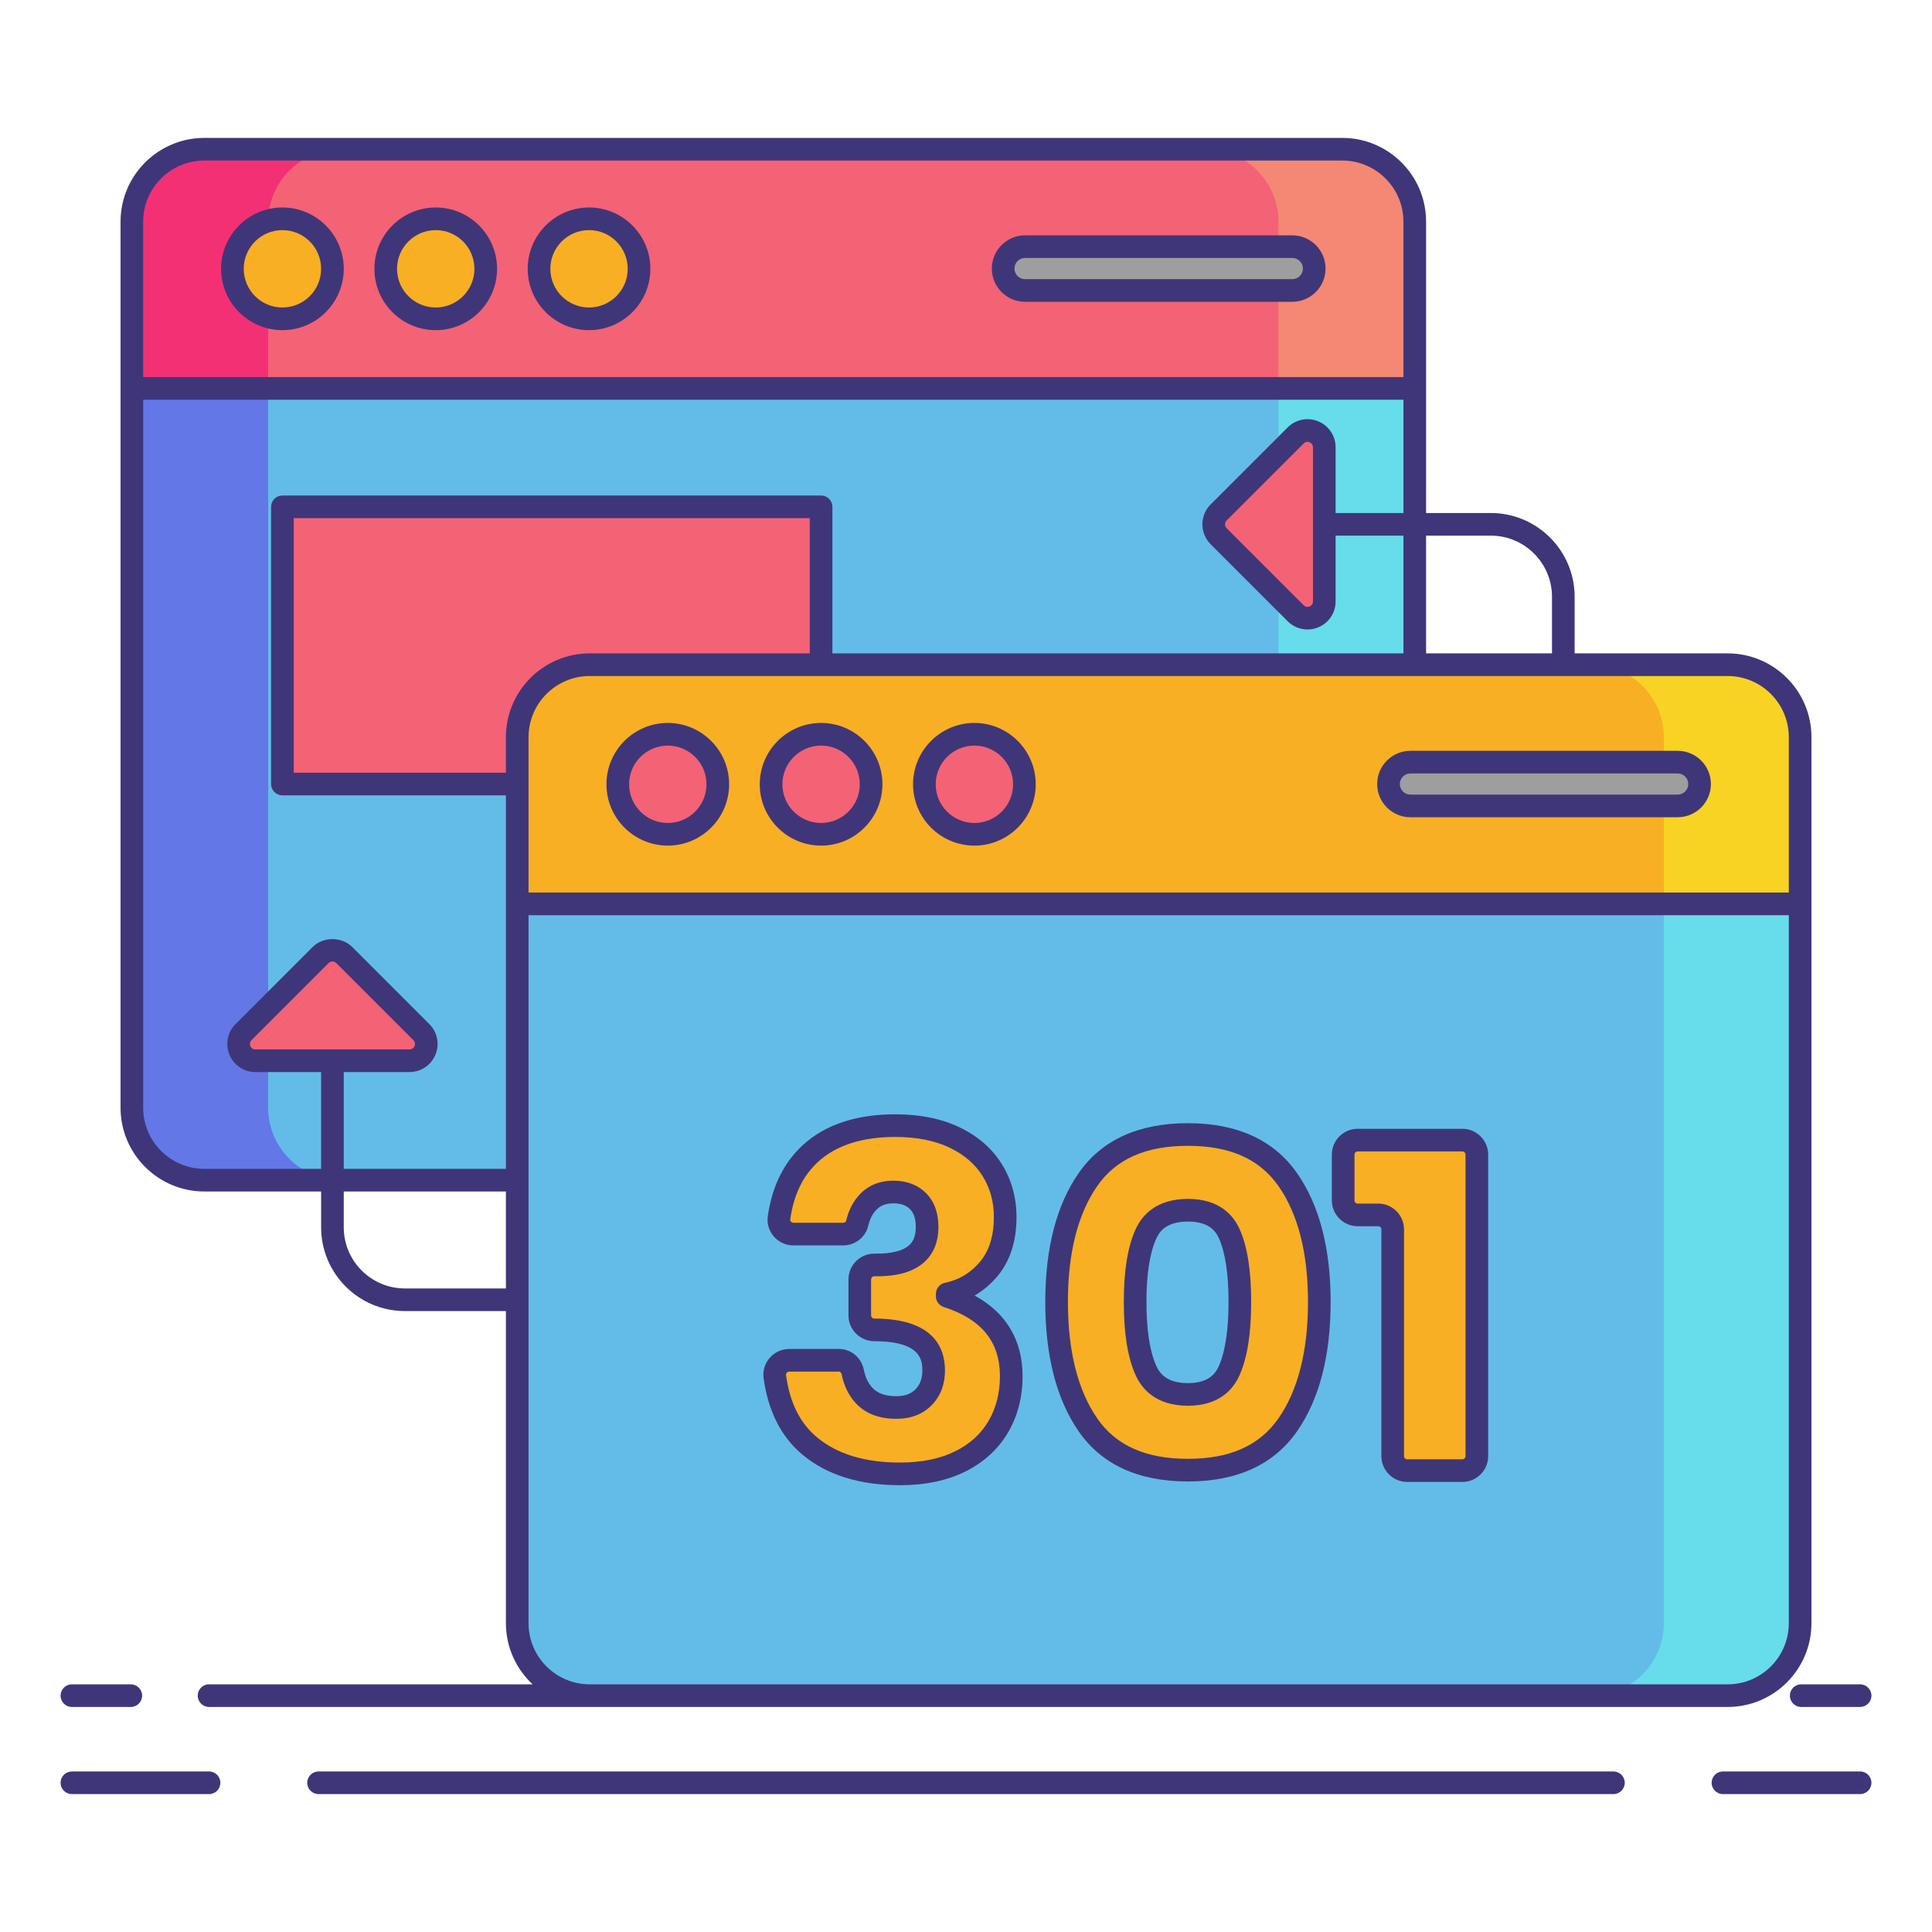 <svg id="Layer_1" enable-background="new 0 0 256 256" height="512" viewBox="0 0 256 256" width="512" xmlns="http://www.w3.org/2000/svg"><g><path d="m177.864 156.379h-150.791c-5.28 0-9.6-4.32-9.6-9.6v-117.406c0-5.28 4.32-9.6 9.6-9.6h150.791c5.28 0 9.6 4.32 9.6 9.6v117.406c0 5.28-4.32 9.6-9.6 9.6z" fill="#63bce7"/><g><path d="m35.532 146.779v-117.406c0-5.28 4.32-9.6 9.6-9.6h-18.059c-5.28 0-9.6 4.32-9.6 9.6v117.406c0 5.28 4.32 9.6 9.6 9.6h18.059c-5.28 0-9.6-4.32-9.6-9.6z" fill="#6377e7"/></g><g><path d="m169.405 146.779v-117.406c0-5.28-4.32-9.6-9.6-9.6h18.059c5.28 0 9.6 4.32 9.6 9.6v117.406c0 5.28-4.32 9.6-9.6 9.6h-18.059c5.28 0 9.6-4.32 9.6-9.6z" fill="#67dceb"/></g><g><path d="m187.464 29.377c0-5.283-4.322-9.605-9.605-9.605h-150.781c-5.283 0-9.605 4.322-9.605 9.605v22.088h169.991z" fill="#f46275"/></g><g><path d="m45.136 19.773h-18.058c-5.283 0-9.605 4.322-9.605 9.605v22.088h18.059v-22.089c0-5.282 4.322-9.604 9.604-9.604z" fill="#f43075"/></g><g><path d="m159.801 19.773h18.059c5.283 0 9.605 4.322 9.605 9.605v22.088h-18.059v-22.089c-.001-5.282-4.323-9.604-9.605-9.604z" fill="#f48875"/></g><g><g fill="#f8af23"><circle cx="37.423" cy="35.619" r="6.627"/><circle cx="57.737" cy="35.619" r="6.627"/><circle cx="78.05" cy="35.619" r="6.627"/></g><path d="m171.24 38.487h-35.417c-1.596 0-2.901-1.306-2.901-2.901 0-1.596 1.306-2.901 2.901-2.901h35.417c1.596 0 2.901 1.306 2.901 2.901 0 1.595-1.305 2.901-2.901 2.901z" fill="#9e9e9e"/></g><path d="m37.423 67.158h71.376v36.731h-71.376z" fill="#f46275"/><path d="m228.927 224.682h-150.791c-5.28 0-9.6-4.32-9.6-9.6v-117.406c0-5.28 4.32-9.6 9.6-9.6h150.791c5.28 0 9.6 4.32 9.6 9.6v117.406c0 5.28-4.32 9.6-9.6 9.6z" fill="#63bce7"/><g><path d="m228.927 88.076h-18.059c5.28 0 9.6 4.32 9.6 9.6v117.406c0 5.28-4.32 9.6-9.6 9.6h18.059c5.28 0 9.6-4.32 9.6-9.6v-117.406c0-5.28-4.32-9.6-9.6-9.6z" fill="#67dceb"/></g><g><path d="m238.527 97.68c0-5.283-4.322-9.605-9.605-9.605h-150.781c-5.283 0-9.605 4.322-9.605 9.605v22.088h169.991z" fill="#f8af23"/></g><g><path d="m228.922 88.076h-18.059c5.282 0 9.605 4.322 9.605 9.605v22.088h18.059v-22.089c0-5.282-4.322-9.604-9.605-9.604z" fill="#f8d323"/></g><g><g fill="#f46275"><circle cx="88.486" cy="103.922" r="6.627"/><circle cx="108.799" cy="103.922" r="6.627"/><circle cx="129.113" cy="103.922" r="6.627"/></g><path d="m222.303 106.79h-35.417c-1.596 0-2.901-1.306-2.901-2.901 0-1.596 1.306-2.901 2.901-2.901h35.417c1.596 0 2.901 1.306 2.901 2.901 0 1.595-1.305 2.901-2.901 2.901z" fill="#9e9e9e"/></g><g fill="#f8af23"><path d="m126.501 150.731c2.188 1.051 3.851 2.498 4.986 4.335 1.137 1.837 1.704 3.912 1.704 6.226 0 2.848-.733 5.142-2.198 6.876-1.467 1.734-3.294 2.828-5.482 3.282v.31c5.656 1.817 8.486 5.348 8.486 10.594 0 2.518-.58 4.759-1.734 6.72-1.157 1.963-2.841 3.491-5.049 4.585-2.21 1.094-4.862 1.641-7.96 1.641-5.038 0-9.036-1.238-11.987-3.718-2.517-2.113-4.051-5.171-4.602-9.174-.157-1.143.757-2.16 1.911-2.16h6.59c.911 0 1.648.67 1.827 1.562.244 1.218.722 2.225 1.429 3.022.991 1.114 2.435 1.671 4.335 1.671 1.527 0 2.735-.454 3.624-1.361.887-.91 1.331-2.087 1.331-3.531 0-3.594-2.601-5.389-7.803-5.389h-.063c-1.061 0-1.921-.86-1.921-1.921v-4.769c0-1.061.86-1.921 1.921-1.921 4.665.083 6.999-1.59 6.999-5.018 0-1.487-.403-2.634-1.207-3.438-.807-.807-1.89-1.207-3.251-1.207-1.487 0-2.664.507-3.531 1.517-.609.709-1.035 1.588-1.277 2.634-.196.846-.984 1.424-1.853 1.424h-6.596c-1.15 0-2.07-1.009-1.909-2.148.508-3.592 1.887-6.427 4.14-8.509 2.684-2.478 6.442-3.715 11.274-3.715 3.055 0 5.676.527 7.866 1.58z"/><path d="m140.004 172.503c0-6.813 1.384-12.212 4.151-16.199 2.765-3.982 7.186-5.976 13.255-5.976 6.029 0 10.437 1.994 13.225 5.976 2.788 3.987 4.181 9.386 4.181 16.199 0 6.856-1.394 12.287-4.181 16.292s-7.196 6.006-13.225 6.006c-6.069 0-10.49-2.001-13.255-6.006-2.768-4.004-4.151-9.436-4.151-16.292zm24.282 0c0-3.922-.464-6.926-1.394-9.013-.93-2.084-2.757-3.128-5.482-3.128-2.767 0-4.625 1.054-5.575 3.161-.95 2.105-1.424 5.099-1.424 8.98 0 3.924.474 6.949 1.424 9.074.95 2.127 2.808 3.191 5.575 3.191 2.725 0 4.552-1.064 5.482-3.191.93-2.125 1.394-5.149 1.394-9.074z"/><path d="m177.975 159.062v-6.069c0-1.061.86-1.921 1.921-1.921h13.875c1.061 0 1.921.86 1.921 1.921v39.952c0 1.061-.86 1.921-1.921 1.921h-7.309c-1.061 0-1.921-.86-1.921-1.921v-30.042c0-1.061-.86-1.921-1.921-1.921h-2.725c-1.06 0-1.92-.86-1.92-1.92z"/></g><path d="m32.27 136.76 10.208-10.208c.868-.868 2.275-.868 3.143 0l10.208 10.208c1.4 1.4.409 3.794-1.572 3.794h-20.415c-1.98 0-2.972-2.394-1.572-3.794z" fill="#f46275"/><path d="m171.682 57.697-10.208 10.208c-.868.868-.868 2.275 0 3.143l10.208 10.208c1.4 1.4 3.794.409 3.794-1.572v-20.415c0-1.981-2.394-2.972-3.794-1.572z" fill="#f46275"/><g fill="#3f3679"><path d="m27.073 157.878h15.478v4.747c0 6.121 4.979 11.1 11.1 11.1h13.386v41.356c0 3.196 1.366 6.073 3.535 8.1h-42.872c-.829 0-1.5.671-1.5 1.5s.671 1.5 1.5 1.5h50.436 150.164.627c6.121 0 11.1-4.979 11.1-11.1v-95.313-22.088-.004c0-6.121-4.979-11.1-11.1-11.1h-.004-20.276v-7.499c0-6.121-4.979-11.1-11.1-11.1h-8.583v-16.512-22.088-.004c0-6.121-4.979-11.1-11.1-11.1h-.004-150.782-.004c-6.121 0-11.1 4.979-11.1 11.1v.004 22.088 95.313c-.001 6.121 4.979 11.1 11.099 11.1zm26.577 12.847c-4.466 0-8.1-3.634-8.1-8.1v-4.747h21.485v12.847zm53.649-84.149h-29.158-.004c-6.121 0-11.1 4.979-11.1 11.1v.004 4.708h-28.114v-33.73h68.376zm121.628 136.606h-.627-150.164c-4.466 0-8.1-3.634-8.1-8.1v-93.813h166.991v93.813c0 4.466-3.634 8.1-8.1 8.1zm8.1-125.502v20.588h-166.991v-20.588c0-4.469 3.636-8.104 8.104-8.104h150.782c4.469 0 8.105 3.635 8.105 8.104zm-39.48-26.703c4.466 0 8.1 3.634 8.1 8.1v7.499h-16.683v-15.599zm-19.688-49.704c4.469 0 8.104 3.636 8.104 8.104v20.588h-166.99v-20.588c0-4.469 3.636-8.104 8.104-8.104zm-158.886 31.692h166.991v15.012h-8.988v-8.708c0-1.511-.902-2.861-2.298-3.439s-2.988-.262-4.057.807l-10.208 10.208c-1.452 1.452-1.452 3.813 0 5.265l10.208 10.208c.714.714 1.662 1.092 2.629 1.092.48 0 .965-.093 1.428-.285 1.396-.578 2.298-1.928 2.298-3.439v-8.708h8.988v15.599h-75.665v-19.419c0-.829-.671-1.5-1.5-1.5h-71.376c-.829 0-1.5.671-1.5 1.5v36.731c0 .829.671 1.5 1.5 1.5h29.613v14.379 35.11h-21.485v-12.824h8.708c1.511 0 2.861-.902 3.439-2.298s.262-2.989-.807-4.057l-10.208-10.208c-1.407-1.407-3.86-1.406-5.265 0l-10.208 10.208c-1.069 1.068-1.385 2.661-.807 4.057s1.928 2.298 3.439 2.298h8.708v12.824h-15.477c-4.466 0-8.1-3.633-8.1-8.1zm155.003 6.304v20.417c0 .436-.312.612-.446.668s-.479.151-.788-.157l-10.208-10.208c-.282-.282-.282-.741 0-1.022l10.208-10.208c.167-.167.346-.215.496-.215.125 0 .231.034.292.059.134.054.446.23.446.666zm-140.134 79.785c-.436 0-.612-.312-.668-.446s-.151-.479.157-.788l10.209-10.208c.184-.184.399-.212.511-.212.111 0 .327.028.511.212l10.208 10.208c.308.309.212.654.157.788-.056.134-.232.446-.668.446z"/><path d="m37.423 43.747c4.481 0 8.127-3.646 8.127-8.127s-3.646-8.127-8.127-8.127-8.127 3.646-8.127 8.127 3.646 8.127 8.127 8.127zm0-13.255c2.827 0 5.127 2.3 5.127 5.127s-2.3 5.127-5.127 5.127-5.127-2.3-5.127-5.127 2.3-5.127 5.127-5.127z"/><path d="m57.737 43.747c4.481 0 8.127-3.646 8.127-8.127s-3.646-8.127-8.127-8.127-8.127 3.646-8.127 8.127 3.645 8.127 8.127 8.127zm0-13.255c2.827 0 5.127 2.3 5.127 5.127s-2.3 5.127-5.127 5.127-5.127-2.3-5.127-5.127 2.3-5.127 5.127-5.127z"/><path d="m78.05 43.747c4.481 0 8.127-3.646 8.127-8.127s-3.646-8.127-8.127-8.127-8.127 3.646-8.127 8.127 3.646 8.127 8.127 8.127zm0-13.255c2.827 0 5.127 2.3 5.127 5.127s-2.3 5.127-5.127 5.127-5.127-2.3-5.127-5.127 2.3-5.127 5.127-5.127z"/><path d="m135.823 39.987h35.417c2.427 0 4.402-1.975 4.402-4.401 0-2.427-1.975-4.402-4.402-4.402h-35.417c-2.427 0-4.401 1.975-4.401 4.402-.001 2.427 1.974 4.401 4.401 4.401zm0-5.803h35.417c.773 0 1.402.629 1.402 1.402s-.629 1.401-1.402 1.401h-35.417c-.773 0-1.401-.628-1.401-1.401s.628-1.402 1.401-1.402z"/><path d="m88.486 95.794c-4.481 0-8.127 3.646-8.127 8.127s3.646 8.127 8.127 8.127 8.127-3.646 8.127-8.127-3.646-8.127-8.127-8.127zm0 13.255c-2.827 0-5.127-2.3-5.127-5.127s2.3-5.127 5.127-5.127 5.127 2.3 5.127 5.127-2.3 5.127-5.127 5.127z"/><path d="m108.799 95.794c-4.481 0-8.127 3.646-8.127 8.127s3.646 8.127 8.127 8.127 8.127-3.646 8.127-8.127-3.645-8.127-8.127-8.127zm0 13.255c-2.827 0-5.127-2.3-5.127-5.127s2.3-5.127 5.127-5.127 5.127 2.3 5.127 5.127-2.3 5.127-5.127 5.127z"/><path d="m129.113 95.794c-4.481 0-8.127 3.646-8.127 8.127s3.646 8.127 8.127 8.127 8.127-3.646 8.127-8.127-3.646-8.127-8.127-8.127zm0 13.255c-2.827 0-5.127-2.3-5.127-5.127s2.3-5.127 5.127-5.127 5.127 2.3 5.127 5.127-2.3 5.127-5.127 5.127z"/><path d="m182.484 103.889c0 2.427 1.975 4.401 4.401 4.401h35.417c2.427 0 4.401-1.975 4.401-4.401s-1.975-4.401-4.401-4.401h-35.417c-2.426-.001-4.401 1.974-4.401 4.401zm41.22 0c0 .773-.628 1.401-1.401 1.401h-35.417c-.773 0-1.401-.628-1.401-1.401s.628-1.401 1.401-1.401h35.417c.773-.001 1.401.628 1.401 1.401z"/><path d="m129.136 171.667c1.118-.644 2.122-1.489 3.003-2.532 1.693-2.005 2.552-4.644 2.552-7.843 0-2.586-.649-4.946-1.928-7.014-1.283-2.078-3.17-3.726-5.611-4.899-2.385-1.147-5.25-1.729-8.517-1.729-5.199 0-9.334 1.384-12.292 4.114-2.502 2.312-4.052 5.474-4.607 9.401-.135.96.155 1.934.796 2.672.654.753 1.602 1.186 2.598 1.186h6.596c1.573 0 2.967-1.087 3.314-2.585.189-.815.501-1.468.955-1.997.581-.678 1.341-.994 2.392-.994.958 0 1.674.251 2.191.768s.768 1.294.768 2.377c0 1.042-.264 1.808-.807 2.341-.825.81-2.441 1.226-4.693 1.178-1.886 0-3.42 1.534-3.42 3.42v4.769c0 1.886 1.534 3.421 3.483 3.421 6.304 0 6.304 2.725 6.304 3.889 0 1.047-.296 1.859-.902 2.481-.602.613-1.437.911-2.554.911-1.464 0-2.516-.382-3.213-1.167-.535-.603-.888-1.362-1.081-2.321-.326-1.63-1.682-2.768-3.297-2.768h-6.59c-.993 0-1.937.43-2.59 1.18-.646.74-.939 1.719-.807 2.684.6 4.364 2.323 7.769 5.123 10.119 3.214 2.7 7.571 4.069 12.952 4.069 3.314 0 6.216-.604 8.626-1.797 2.465-1.222 4.374-2.96 5.675-5.168 1.288-2.188 1.941-4.705 1.941-7.48.001-4.773-2.184-8.416-6.36-10.686zm1.835 16.645c-1.014 1.721-2.46 3.03-4.421 4.001-1.992.985-4.447 1.485-7.295 1.485-4.655 0-8.364-1.132-11.023-3.367-2.243-1.883-3.578-4.575-4.08-8.23-.019-.139.042-.242.096-.304.049-.057.158-.151.329-.151h6.59c.196 0 .32.179.356.358.296 1.474.895 2.727 1.779 3.724 1.282 1.443 3.118 2.174 5.456 2.174 1.938 0 3.518-.609 4.699-1.814 1.166-1.196 1.757-2.736 1.757-4.578 0-3.143-1.614-6.889-9.367-6.889-.232 0-.42-.189-.42-.421v-4.769c0-.232.188-.42.394-.42 3.142.054 5.37-.611 6.822-2.038 1.131-1.111 1.705-2.619 1.705-4.481 0-1.892-.554-3.406-1.646-4.499-1.092-1.092-2.543-1.646-4.312-1.646-1.938 0-3.508.687-4.669 2.04-.765.892-1.304 1.993-1.601 3.272-.034.147-.206.263-.392.263h-6.596c-.181 0-.293-.107-.333-.153-.051-.059-.108-.157-.09-.285.462-3.27 1.664-5.761 3.672-7.617 2.385-2.201 5.835-3.317 10.256-3.317 2.813 0 5.241.482 7.216 1.432 1.916.92 3.382 2.189 4.36 3.772.996 1.609 1.479 3.388 1.479 5.437 0 2.471-.621 4.458-1.844 5.907-1.255 1.485-2.773 2.395-4.641 2.782-.696.145-1.195.758-1.195 1.469v.31c0 .652.421 1.229 1.041 1.428 5.01 1.609 7.445 4.608 7.445 9.166-.001 2.234-.515 4.238-1.527 5.959z"/><path d="m157.41 158.862c-4.23 0-6.11 2.199-6.943 4.043-1.047 2.32-1.557 5.459-1.557 9.598 0 4.178.508 7.347 1.554 9.686.832 1.861 2.711 4.079 6.945 4.079 4.189 0 6.041-2.224 6.856-4.089 1.023-2.336 1.52-5.501 1.52-9.675 0-4.175-.499-7.323-1.524-9.625-.817-1.833-2.669-4.017-6.851-4.017zm4.108 22.114c-.43.984-1.324 2.292-4.107 2.292-2.848 0-3.765-1.314-4.207-2.303-.858-1.919-1.293-4.766-1.293-8.461 0-3.652.435-6.466 1.291-8.364.441-.978 1.357-2.277 4.208-2.277 2.79 0 3.683 1.278 4.112 2.239.839 1.882 1.264 4.709 1.264 8.402 0 3.699-.427 6.549-1.268 8.472z"/><path d="m157.41 148.828c-6.563 0-11.437 2.228-14.488 6.621-2.932 4.225-4.419 9.963-4.419 17.055 0 7.135 1.486 12.903 4.417 17.145 3.048 4.416 7.924 6.654 14.49 6.654 6.521 0 11.385-2.237 14.456-6.649 2.953-4.243 4.451-10.012 4.451-17.149 0-7.094-1.498-12.833-4.453-17.06-3.073-4.391-7.936-6.617-14.454-6.617zm11.994 39.111c-2.512 3.609-6.435 5.363-11.994 5.363-5.599 0-9.531-1.753-12.021-5.359-2.578-3.731-3.885-8.926-3.885-15.44 0-6.469 1.307-11.631 3.883-15.344 2.491-3.587 6.424-5.332 12.023-5.332 5.559 0 9.482 1.746 11.995 5.335 2.595 3.711 3.911 8.873 3.911 15.34 0 6.514-1.316 11.707-3.912 15.437z"/><path d="m193.771 149.572h-13.875c-1.886 0-3.42 1.534-3.42 3.42v6.069c0 1.886 1.534 3.421 3.42 3.421h2.725c.232 0 .42.188.42.42v30.042c0 1.886 1.534 3.421 3.42 3.421h7.31c1.886 0 3.42-1.535 3.42-3.421v-39.952c0-1.886-1.534-3.42-3.42-3.42zm.42 43.372c0 .232-.188.421-.42.421h-7.31c-.232 0-.42-.189-.42-.421v-30.042c0-1.886-1.534-3.42-3.42-3.42h-2.725c-.232 0-.42-.189-.42-.421v-6.069c0-.232.188-.42.42-.42h13.875c.232 0 .42.188.42.42z"/><path d="m27.7 234.727h-18.172c-.829 0-1.5.671-1.5 1.5s.671 1.5 1.5 1.5h18.172c.829 0 1.5-.671 1.5-1.5s-.671-1.5-1.5-1.5z"/><path d="m246.472 234.727h-18.172c-.829 0-1.5.671-1.5 1.5s.671 1.5 1.5 1.5h18.172c.829 0 1.5-.671 1.5-1.5s-.671-1.5-1.5-1.5z"/><path d="m213.789 234.727h-171.578c-.829 0-1.5.671-1.5 1.5s.671 1.5 1.5 1.5h171.577c.829 0 1.5-.671 1.5-1.5s-.671-1.5-1.499-1.5z"/><path d="m9.528 226.182h7.803c.829 0 1.5-.671 1.5-1.5s-.671-1.5-1.5-1.5h-7.803c-.829 0-1.5.671-1.5 1.5s.671 1.5 1.5 1.5z"/><path d="m237.169 224.682c0 .829.671 1.5 1.5 1.5h7.803c.829 0 1.5-.671 1.5-1.5s-.671-1.5-1.5-1.5h-7.803c-.829 0-1.5.671-1.5 1.5z"/></g></g></svg>